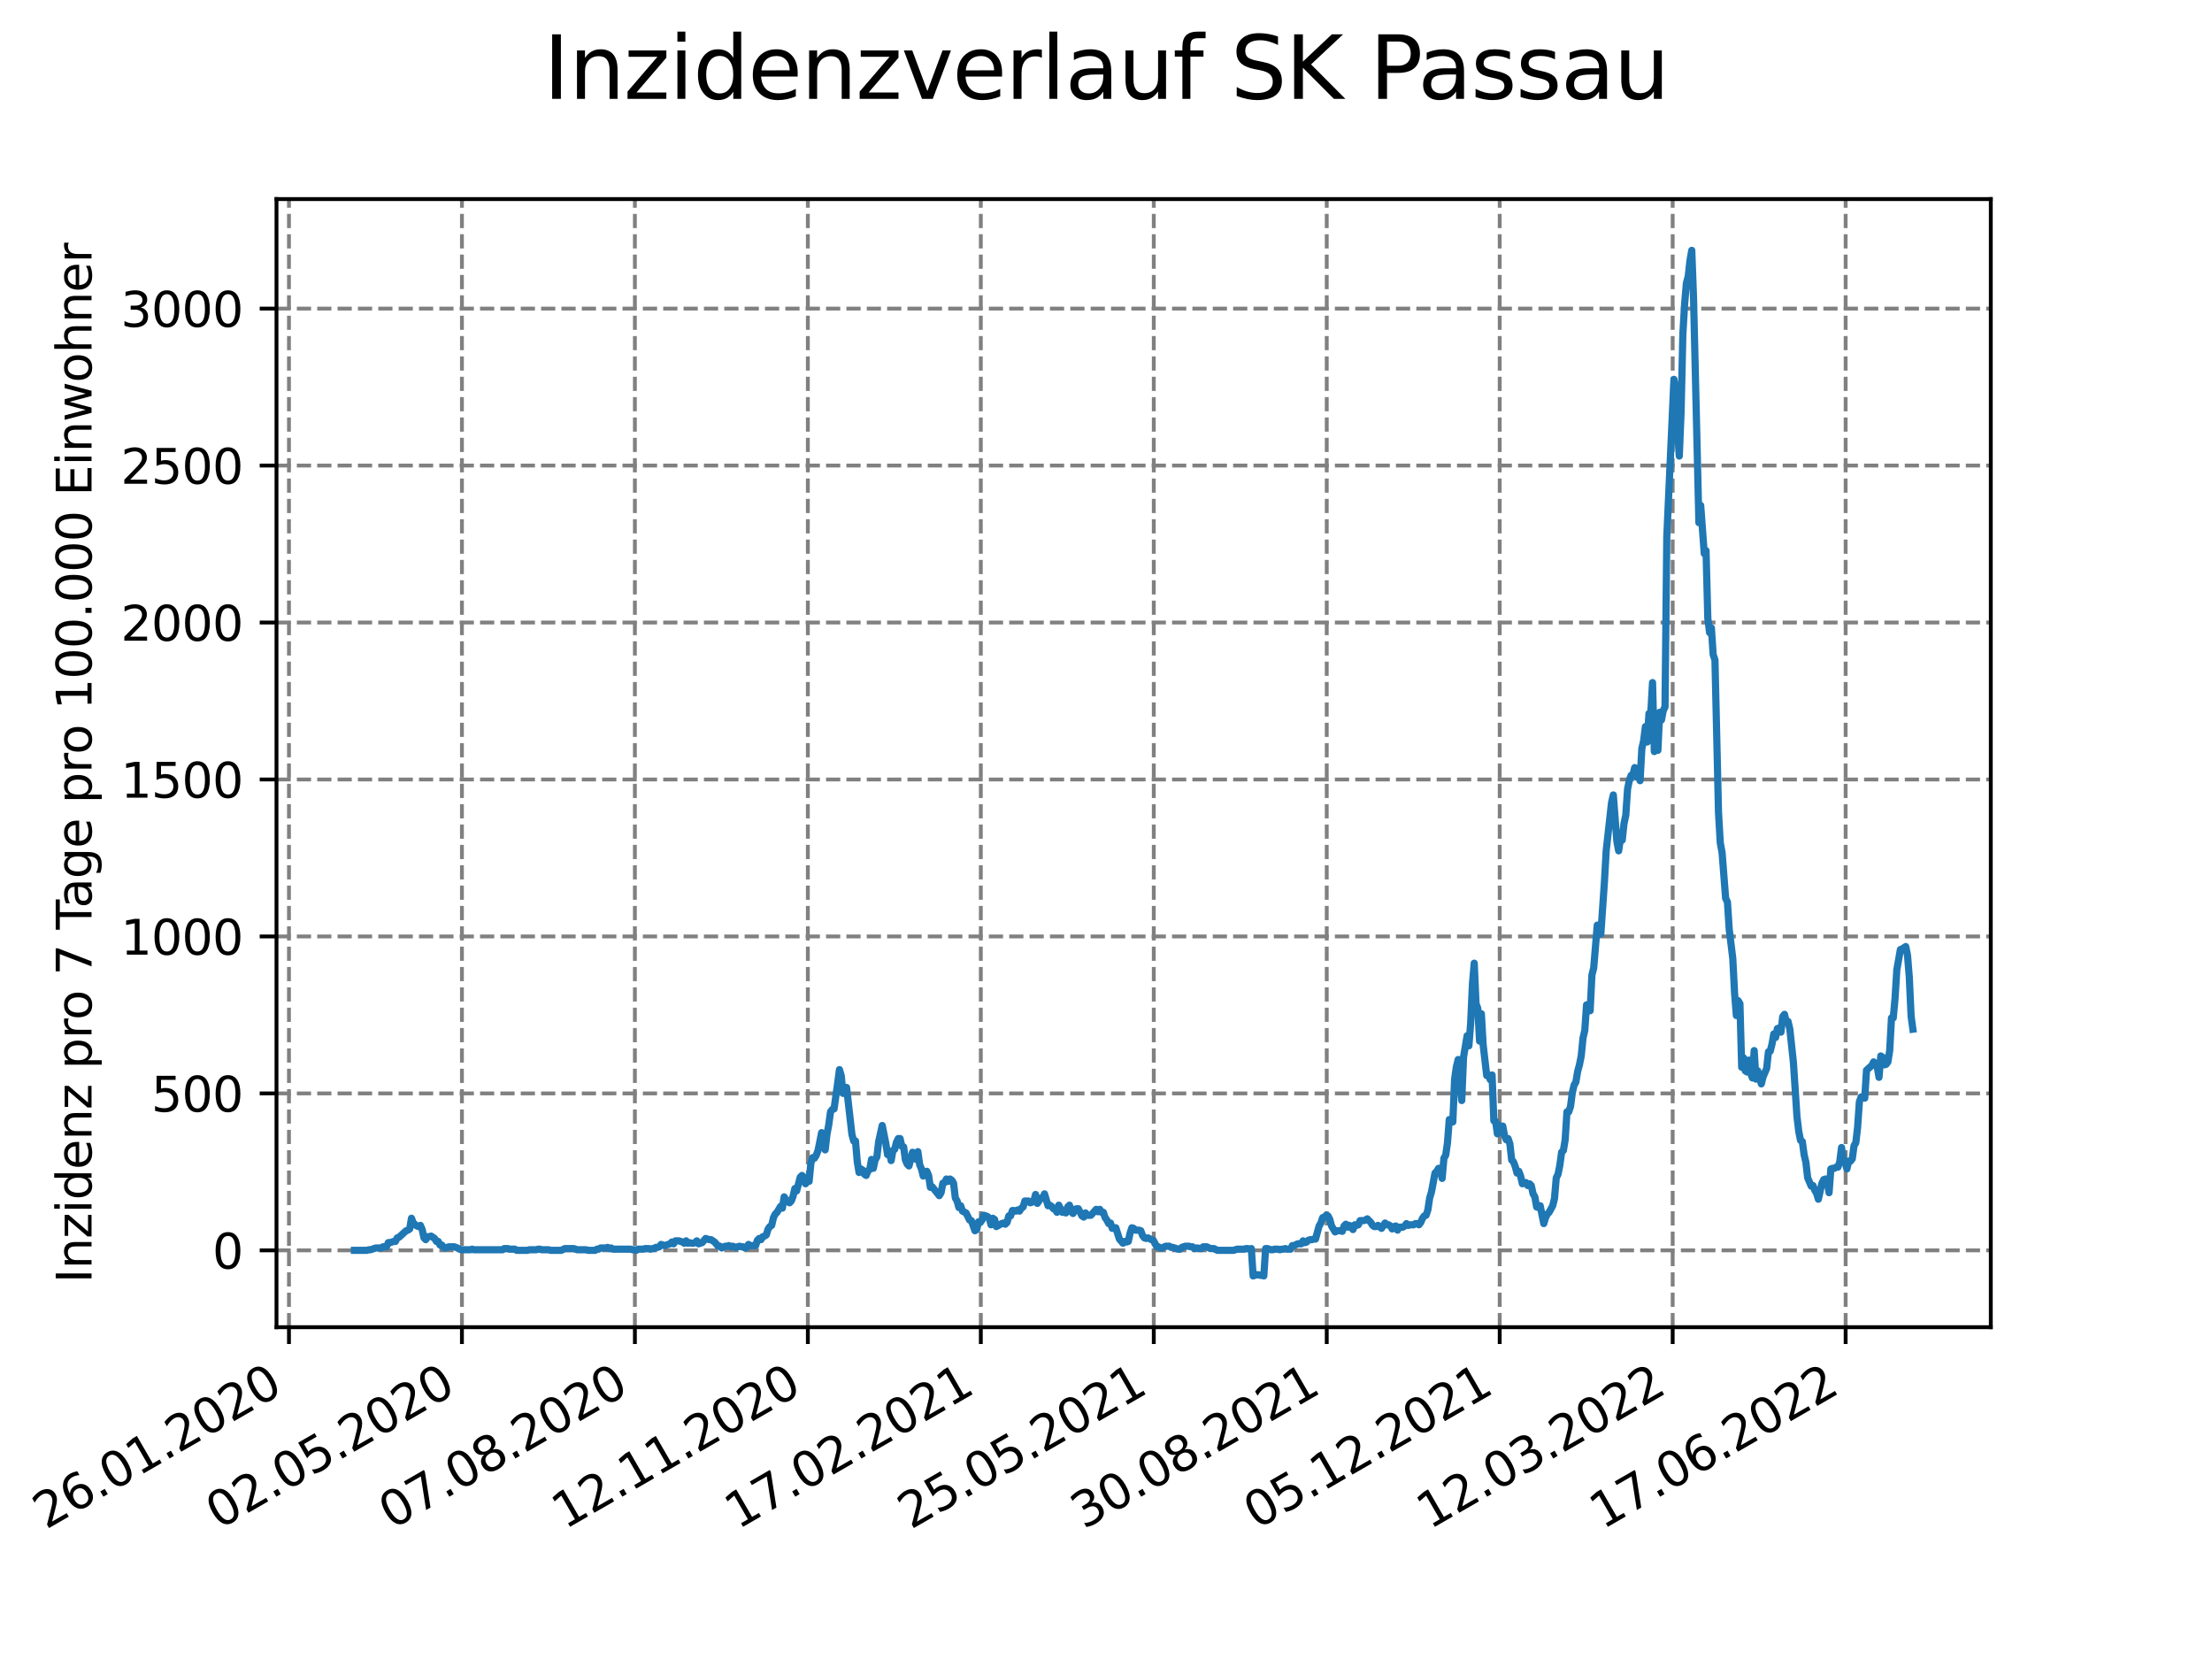 <?xml version="1.0" encoding="utf-8" standalone="no"?>
<!DOCTYPE svg PUBLIC "-//W3C//DTD SVG 1.1//EN"
  "http://www.w3.org/Graphics/SVG/1.1/DTD/svg11.dtd">
<svg xmlns:xlink="http://www.w3.org/1999/xlink" width="460.8pt" height="345.6pt" viewBox="0 0 460.8 345.6" xmlns="http://www.w3.org/2000/svg" version="1.1">
 <defs>
  <style type="text/css">*{stroke-linejoin: round; stroke-linecap: butt}</style>
 </defs>
 <g id="figure_1">
  <g id="patch_1">
   <path d="M 0 345.6 
L 460.8 345.6 
L 460.8 0 
L 0 0 
z
" style="fill: #ffffff"/>
  </g>
  <g id="axes_1">
   <g id="patch_2">
    <path d="M 57.6 276.48 
L 414.72 276.48 
L 414.72 41.472 
L 57.6 41.472 
z
" style="fill: #ffffff"/>
   </g>
   <g id="matplotlib.axis_1">
    <g id="xtick_1">
     <g id="line2d_1">
      <path d="M 60.197 276.48 
L 60.197 41.472 
" clip-path="url(#pda21daf274)" style="fill: none; stroke-dasharray: 2.96,1.28; stroke-dashoffset: 0; stroke: #808080; stroke-width: 0.8"/>
     </g>
     <g id="line2d_2">
      <defs>
       <path id="m5c32d7f79d" d="M 0 0 
L 0 3.5 
" style="stroke: #000000; stroke-width: 0.8"/>
      </defs>
      <g>
       <use xlink:href="#m5c32d7f79d" x="60.197" y="276.48" style="stroke: #000000; stroke-width: 0.8"/>
      </g>
     </g>
     <g id="text_1">
      <!-- 26.01.2020 -->
      <g transform="translate(9.572 318.689)rotate(-30)scale(0.1 -0.1)">
       <defs>
        <path id="DejaVuSans-32" d="M 1228 531 
L 3431 531 
L 3431 0 
L 469 0 
L 469 531 
Q 828 903 1448 1529 
Q 2069 2156 2228 2338 
Q 2531 2678 2651 2914 
Q 2772 3150 2772 3378 
Q 2772 3750 2511 3984 
Q 2250 4219 1831 4219 
Q 1534 4219 1204 4116 
Q 875 4013 500 3803 
L 500 4441 
Q 881 4594 1212 4672 
Q 1544 4750 1819 4750 
Q 2544 4750 2975 4387 
Q 3406 4025 3406 3419 
Q 3406 3131 3298 2873 
Q 3191 2616 2906 2266 
Q 2828 2175 2409 1742 
Q 1991 1309 1228 531 
z
" transform="scale(0.016)"/>
        <path id="DejaVuSans-36" d="M 2113 2584 
Q 1688 2584 1439 2293 
Q 1191 2003 1191 1497 
Q 1191 994 1439 701 
Q 1688 409 2113 409 
Q 2538 409 2786 701 
Q 3034 994 3034 1497 
Q 3034 2003 2786 2293 
Q 2538 2584 2113 2584 
z
M 3366 4563 
L 3366 3988 
Q 3128 4100 2886 4159 
Q 2644 4219 2406 4219 
Q 1781 4219 1451 3797 
Q 1122 3375 1075 2522 
Q 1259 2794 1537 2939 
Q 1816 3084 2150 3084 
Q 2853 3084 3261 2657 
Q 3669 2231 3669 1497 
Q 3669 778 3244 343 
Q 2819 -91 2113 -91 
Q 1303 -91 875 529 
Q 447 1150 447 2328 
Q 447 3434 972 4092 
Q 1497 4750 2381 4750 
Q 2619 4750 2861 4703 
Q 3103 4656 3366 4563 
z
" transform="scale(0.016)"/>
        <path id="DejaVuSans-2e" d="M 684 794 
L 1344 794 
L 1344 0 
L 684 0 
L 684 794 
z
" transform="scale(0.016)"/>
        <path id="DejaVuSans-30" d="M 2034 4250 
Q 1547 4250 1301 3770 
Q 1056 3291 1056 2328 
Q 1056 1369 1301 889 
Q 1547 409 2034 409 
Q 2525 409 2770 889 
Q 3016 1369 3016 2328 
Q 3016 3291 2770 3770 
Q 2525 4250 2034 4250 
z
M 2034 4750 
Q 2819 4750 3233 4129 
Q 3647 3509 3647 2328 
Q 3647 1150 3233 529 
Q 2819 -91 2034 -91 
Q 1250 -91 836 529 
Q 422 1150 422 2328 
Q 422 3509 836 4129 
Q 1250 4750 2034 4750 
z
" transform="scale(0.016)"/>
        <path id="DejaVuSans-31" d="M 794 531 
L 1825 531 
L 1825 4091 
L 703 3866 
L 703 4441 
L 1819 4666 
L 2450 4666 
L 2450 531 
L 3481 531 
L 3481 0 
L 794 0 
L 794 531 
z
" transform="scale(0.016)"/>
       </defs>
       <use xlink:href="#DejaVuSans-32"/>
       <use xlink:href="#DejaVuSans-36" x="63.623"/>
       <use xlink:href="#DejaVuSans-2e" x="127.246"/>
       <use xlink:href="#DejaVuSans-30" x="159.033"/>
       <use xlink:href="#DejaVuSans-31" x="222.656"/>
       <use xlink:href="#DejaVuSans-2e" x="286.279"/>
       <use xlink:href="#DejaVuSans-32" x="318.066"/>
       <use xlink:href="#DejaVuSans-30" x="381.689"/>
       <use xlink:href="#DejaVuSans-32" x="445.312"/>
       <use xlink:href="#DejaVuSans-30" x="508.936"/>
      </g>
     </g>
    </g>
    <g id="xtick_2">
     <g id="line2d_3">
      <path d="M 96.229 276.48 
L 96.229 41.472 
" clip-path="url(#pda21daf274)" style="fill: none; stroke-dasharray: 2.96,1.28; stroke-dashoffset: 0; stroke: #808080; stroke-width: 0.8"/>
     </g>
     <g id="line2d_4">
      <g>
       <use xlink:href="#m5c32d7f79d" x="96.229" y="276.48" style="stroke: #000000; stroke-width: 0.8"/>
      </g>
     </g>
     <g id="text_2">
      <!-- 02.05.2020 -->
      <g transform="translate(45.603 318.689)rotate(-30)scale(0.1 -0.1)">
       <defs>
        <path id="DejaVuSans-35" d="M 691 4666 
L 3169 4666 
L 3169 4134 
L 1269 4134 
L 1269 2991 
Q 1406 3038 1543 3061 
Q 1681 3084 1819 3084 
Q 2600 3084 3056 2656 
Q 3513 2228 3513 1497 
Q 3513 744 3044 326 
Q 2575 -91 1722 -91 
Q 1428 -91 1123 -41 
Q 819 9 494 109 
L 494 744 
Q 775 591 1075 516 
Q 1375 441 1709 441 
Q 2250 441 2565 725 
Q 2881 1009 2881 1497 
Q 2881 1984 2565 2268 
Q 2250 2553 1709 2553 
Q 1456 2553 1204 2497 
Q 953 2441 691 2322 
L 691 4666 
z
" transform="scale(0.016)"/>
       </defs>
       <use xlink:href="#DejaVuSans-30"/>
       <use xlink:href="#DejaVuSans-32" x="63.623"/>
       <use xlink:href="#DejaVuSans-2e" x="127.246"/>
       <use xlink:href="#DejaVuSans-30" x="159.033"/>
       <use xlink:href="#DejaVuSans-35" x="222.656"/>
       <use xlink:href="#DejaVuSans-2e" x="286.279"/>
       <use xlink:href="#DejaVuSans-32" x="318.066"/>
       <use xlink:href="#DejaVuSans-30" x="381.689"/>
       <use xlink:href="#DejaVuSans-32" x="445.312"/>
       <use xlink:href="#DejaVuSans-30" x="508.936"/>
      </g>
     </g>
    </g>
    <g id="xtick_3">
     <g id="line2d_5">
      <path d="M 132.26 276.48 
L 132.26 41.472 
" clip-path="url(#pda21daf274)" style="fill: none; stroke-dasharray: 2.96,1.28; stroke-dashoffset: 0; stroke: #808080; stroke-width: 0.8"/>
     </g>
     <g id="line2d_6">
      <g>
       <use xlink:href="#m5c32d7f79d" x="132.26" y="276.48" style="stroke: #000000; stroke-width: 0.8"/>
      </g>
     </g>
     <g id="text_3">
      <!-- 07.08.2020 -->
      <g transform="translate(81.635 318.689)rotate(-30)scale(0.1 -0.1)">
       <defs>
        <path id="DejaVuSans-37" d="M 525 4666 
L 3525 4666 
L 3525 4397 
L 1831 0 
L 1172 0 
L 2766 4134 
L 525 4134 
L 525 4666 
z
" transform="scale(0.016)"/>
        <path id="DejaVuSans-38" d="M 2034 2216 
Q 1584 2216 1326 1975 
Q 1069 1734 1069 1313 
Q 1069 891 1326 650 
Q 1584 409 2034 409 
Q 2484 409 2743 651 
Q 3003 894 3003 1313 
Q 3003 1734 2745 1975 
Q 2488 2216 2034 2216 
z
M 1403 2484 
Q 997 2584 770 2862 
Q 544 3141 544 3541 
Q 544 4100 942 4425 
Q 1341 4750 2034 4750 
Q 2731 4750 3128 4425 
Q 3525 4100 3525 3541 
Q 3525 3141 3298 2862 
Q 3072 2584 2669 2484 
Q 3125 2378 3379 2068 
Q 3634 1759 3634 1313 
Q 3634 634 3220 271 
Q 2806 -91 2034 -91 
Q 1263 -91 848 271 
Q 434 634 434 1313 
Q 434 1759 690 2068 
Q 947 2378 1403 2484 
z
M 1172 3481 
Q 1172 3119 1398 2916 
Q 1625 2713 2034 2713 
Q 2441 2713 2670 2916 
Q 2900 3119 2900 3481 
Q 2900 3844 2670 4047 
Q 2441 4250 2034 4250 
Q 1625 4250 1398 4047 
Q 1172 3844 1172 3481 
z
" transform="scale(0.016)"/>
       </defs>
       <use xlink:href="#DejaVuSans-30"/>
       <use xlink:href="#DejaVuSans-37" x="63.623"/>
       <use xlink:href="#DejaVuSans-2e" x="127.246"/>
       <use xlink:href="#DejaVuSans-30" x="159.033"/>
       <use xlink:href="#DejaVuSans-38" x="222.656"/>
       <use xlink:href="#DejaVuSans-2e" x="286.279"/>
       <use xlink:href="#DejaVuSans-32" x="318.066"/>
       <use xlink:href="#DejaVuSans-30" x="381.689"/>
       <use xlink:href="#DejaVuSans-32" x="445.312"/>
       <use xlink:href="#DejaVuSans-30" x="508.936"/>
      </g>
     </g>
    </g>
    <g id="xtick_4">
     <g id="line2d_7">
      <path d="M 168.291 276.48 
L 168.291 41.472 
" clip-path="url(#pda21daf274)" style="fill: none; stroke-dasharray: 2.96,1.28; stroke-dashoffset: 0; stroke: #808080; stroke-width: 0.8"/>
     </g>
     <g id="line2d_8">
      <g>
       <use xlink:href="#m5c32d7f79d" x="168.291" y="276.48" style="stroke: #000000; stroke-width: 0.8"/>
      </g>
     </g>
     <g id="text_4">
      <!-- 12.11.2020 -->
      <g transform="translate(117.666 318.689)rotate(-30)scale(0.1 -0.1)">
       <use xlink:href="#DejaVuSans-31"/>
       <use xlink:href="#DejaVuSans-32" x="63.623"/>
       <use xlink:href="#DejaVuSans-2e" x="127.246"/>
       <use xlink:href="#DejaVuSans-31" x="159.033"/>
       <use xlink:href="#DejaVuSans-31" x="222.656"/>
       <use xlink:href="#DejaVuSans-2e" x="286.279"/>
       <use xlink:href="#DejaVuSans-32" x="318.066"/>
       <use xlink:href="#DejaVuSans-30" x="381.689"/>
       <use xlink:href="#DejaVuSans-32" x="445.312"/>
       <use xlink:href="#DejaVuSans-30" x="508.936"/>
      </g>
     </g>
    </g>
    <g id="xtick_5">
     <g id="line2d_9">
      <path d="M 204.323 276.48 
L 204.323 41.472 
" clip-path="url(#pda21daf274)" style="fill: none; stroke-dasharray: 2.96,1.28; stroke-dashoffset: 0; stroke: #808080; stroke-width: 0.8"/>
     </g>
     <g id="line2d_10">
      <g>
       <use xlink:href="#m5c32d7f79d" x="204.323" y="276.48" style="stroke: #000000; stroke-width: 0.8"/>
      </g>
     </g>
     <g id="text_5">
      <!-- 17.02.2021 -->
      <g transform="translate(153.698 318.689)rotate(-30)scale(0.1 -0.1)">
       <use xlink:href="#DejaVuSans-31"/>
       <use xlink:href="#DejaVuSans-37" x="63.623"/>
       <use xlink:href="#DejaVuSans-2e" x="127.246"/>
       <use xlink:href="#DejaVuSans-30" x="159.033"/>
       <use xlink:href="#DejaVuSans-32" x="222.656"/>
       <use xlink:href="#DejaVuSans-2e" x="286.279"/>
       <use xlink:href="#DejaVuSans-32" x="318.066"/>
       <use xlink:href="#DejaVuSans-30" x="381.689"/>
       <use xlink:href="#DejaVuSans-32" x="445.312"/>
       <use xlink:href="#DejaVuSans-31" x="508.936"/>
      </g>
     </g>
    </g>
    <g id="xtick_6">
     <g id="line2d_11">
      <path d="M 240.354 276.48 
L 240.354 41.472 
" clip-path="url(#pda21daf274)" style="fill: none; stroke-dasharray: 2.96,1.28; stroke-dashoffset: 0; stroke: #808080; stroke-width: 0.8"/>
     </g>
     <g id="line2d_12">
      <g>
       <use xlink:href="#m5c32d7f79d" x="240.354" y="276.48" style="stroke: #000000; stroke-width: 0.8"/>
      </g>
     </g>
     <g id="text_6">
      <!-- 25.05.2021 -->
      <g transform="translate(189.729 318.689)rotate(-30)scale(0.1 -0.1)">
       <use xlink:href="#DejaVuSans-32"/>
       <use xlink:href="#DejaVuSans-35" x="63.623"/>
       <use xlink:href="#DejaVuSans-2e" x="127.246"/>
       <use xlink:href="#DejaVuSans-30" x="159.033"/>
       <use xlink:href="#DejaVuSans-35" x="222.656"/>
       <use xlink:href="#DejaVuSans-2e" x="286.279"/>
       <use xlink:href="#DejaVuSans-32" x="318.066"/>
       <use xlink:href="#DejaVuSans-30" x="381.689"/>
       <use xlink:href="#DejaVuSans-32" x="445.312"/>
       <use xlink:href="#DejaVuSans-31" x="508.936"/>
      </g>
     </g>
    </g>
    <g id="xtick_7">
     <g id="line2d_13">
      <path d="M 276.386 276.48 
L 276.386 41.472 
" clip-path="url(#pda21daf274)" style="fill: none; stroke-dasharray: 2.96,1.28; stroke-dashoffset: 0; stroke: #808080; stroke-width: 0.8"/>
     </g>
     <g id="line2d_14">
      <g>
       <use xlink:href="#m5c32d7f79d" x="276.386" y="276.48" style="stroke: #000000; stroke-width: 0.8"/>
      </g>
     </g>
     <g id="text_7">
      <!-- 30.08.2021 -->
      <g transform="translate(225.761 318.689)rotate(-30)scale(0.1 -0.1)">
       <defs>
        <path id="DejaVuSans-33" d="M 2597 2516 
Q 3050 2419 3304 2112 
Q 3559 1806 3559 1356 
Q 3559 666 3084 287 
Q 2609 -91 1734 -91 
Q 1441 -91 1130 -33 
Q 819 25 488 141 
L 488 750 
Q 750 597 1062 519 
Q 1375 441 1716 441 
Q 2309 441 2620 675 
Q 2931 909 2931 1356 
Q 2931 1769 2642 2001 
Q 2353 2234 1838 2234 
L 1294 2234 
L 1294 2753 
L 1863 2753 
Q 2328 2753 2575 2939 
Q 2822 3125 2822 3475 
Q 2822 3834 2567 4026 
Q 2313 4219 1838 4219 
Q 1578 4219 1281 4162 
Q 984 4106 628 3988 
L 628 4550 
Q 988 4650 1302 4700 
Q 1616 4750 1894 4750 
Q 2613 4750 3031 4423 
Q 3450 4097 3450 3541 
Q 3450 3153 3228 2886 
Q 3006 2619 2597 2516 
z
" transform="scale(0.016)"/>
       </defs>
       <use xlink:href="#DejaVuSans-33"/>
       <use xlink:href="#DejaVuSans-30" x="63.623"/>
       <use xlink:href="#DejaVuSans-2e" x="127.246"/>
       <use xlink:href="#DejaVuSans-30" x="159.033"/>
       <use xlink:href="#DejaVuSans-38" x="222.656"/>
       <use xlink:href="#DejaVuSans-2e" x="286.279"/>
       <use xlink:href="#DejaVuSans-32" x="318.066"/>
       <use xlink:href="#DejaVuSans-30" x="381.689"/>
       <use xlink:href="#DejaVuSans-32" x="445.312"/>
       <use xlink:href="#DejaVuSans-31" x="508.936"/>
      </g>
     </g>
    </g>
    <g id="xtick_8">
     <g id="line2d_15">
      <path d="M 312.417 276.48 
L 312.417 41.472 
" clip-path="url(#pda21daf274)" style="fill: none; stroke-dasharray: 2.96,1.28; stroke-dashoffset: 0; stroke: #808080; stroke-width: 0.8"/>
     </g>
     <g id="line2d_16">
      <g>
       <use xlink:href="#m5c32d7f79d" x="312.417" y="276.48" style="stroke: #000000; stroke-width: 0.8"/>
      </g>
     </g>
     <g id="text_8">
      <!-- 05.12.2021 -->
      <g transform="translate(261.792 318.689)rotate(-30)scale(0.1 -0.1)">
       <use xlink:href="#DejaVuSans-30"/>
       <use xlink:href="#DejaVuSans-35" x="63.623"/>
       <use xlink:href="#DejaVuSans-2e" x="127.246"/>
       <use xlink:href="#DejaVuSans-31" x="159.033"/>
       <use xlink:href="#DejaVuSans-32" x="222.656"/>
       <use xlink:href="#DejaVuSans-2e" x="286.279"/>
       <use xlink:href="#DejaVuSans-32" x="318.066"/>
       <use xlink:href="#DejaVuSans-30" x="381.689"/>
       <use xlink:href="#DejaVuSans-32" x="445.312"/>
       <use xlink:href="#DejaVuSans-31" x="508.936"/>
      </g>
     </g>
    </g>
    <g id="xtick_9">
     <g id="line2d_17">
      <path d="M 348.449 276.48 
L 348.449 41.472 
" clip-path="url(#pda21daf274)" style="fill: none; stroke-dasharray: 2.96,1.28; stroke-dashoffset: 0; stroke: #808080; stroke-width: 0.8"/>
     </g>
     <g id="line2d_18">
      <g>
       <use xlink:href="#m5c32d7f79d" x="348.449" y="276.48" style="stroke: #000000; stroke-width: 0.8"/>
      </g>
     </g>
     <g id="text_9">
      <!-- 12.03.2022 -->
      <g transform="translate(297.824 318.689)rotate(-30)scale(0.1 -0.1)">
       <use xlink:href="#DejaVuSans-31"/>
       <use xlink:href="#DejaVuSans-32" x="63.623"/>
       <use xlink:href="#DejaVuSans-2e" x="127.246"/>
       <use xlink:href="#DejaVuSans-30" x="159.033"/>
       <use xlink:href="#DejaVuSans-33" x="222.656"/>
       <use xlink:href="#DejaVuSans-2e" x="286.279"/>
       <use xlink:href="#DejaVuSans-32" x="318.066"/>
       <use xlink:href="#DejaVuSans-30" x="381.689"/>
       <use xlink:href="#DejaVuSans-32" x="445.312"/>
       <use xlink:href="#DejaVuSans-32" x="508.936"/>
      </g>
     </g>
    </g>
    <g id="xtick_10">
     <g id="line2d_19">
      <path d="M 384.48 276.48 
L 384.48 41.472 
" clip-path="url(#pda21daf274)" style="fill: none; stroke-dasharray: 2.96,1.28; stroke-dashoffset: 0; stroke: #808080; stroke-width: 0.8"/>
     </g>
     <g id="line2d_20">
      <g>
       <use xlink:href="#m5c32d7f79d" x="384.48" y="276.48" style="stroke: #000000; stroke-width: 0.8"/>
      </g>
     </g>
     <g id="text_10">
      <!-- 17.06.2022 -->
      <g transform="translate(333.855 318.689)rotate(-30)scale(0.1 -0.1)">
       <use xlink:href="#DejaVuSans-31"/>
       <use xlink:href="#DejaVuSans-37" x="63.623"/>
       <use xlink:href="#DejaVuSans-2e" x="127.246"/>
       <use xlink:href="#DejaVuSans-30" x="159.033"/>
       <use xlink:href="#DejaVuSans-36" x="222.656"/>
       <use xlink:href="#DejaVuSans-2e" x="286.279"/>
       <use xlink:href="#DejaVuSans-32" x="318.066"/>
       <use xlink:href="#DejaVuSans-30" x="381.689"/>
       <use xlink:href="#DejaVuSans-32" x="445.312"/>
       <use xlink:href="#DejaVuSans-32" x="508.936"/>
      </g>
     </g>
    </g>
   </g>
   <g id="matplotlib.axis_2">
    <g id="ytick_1">
     <g id="line2d_21">
      <path d="M 57.6 260.472 
L 414.72 260.472 
" clip-path="url(#pda21daf274)" style="fill: none; stroke-dasharray: 2.96,1.28; stroke-dashoffset: 0; stroke: #808080; stroke-width: 0.8"/>
     </g>
     <g id="line2d_22">
      <defs>
       <path id="m091a996c89" d="M 0 0 
L -3.5 0 
" style="stroke: #000000; stroke-width: 0.8"/>
      </defs>
      <g>
       <use xlink:href="#m091a996c89" x="57.6" y="260.472" style="stroke: #000000; stroke-width: 0.8"/>
      </g>
     </g>
     <g id="text_11">
      <!-- 0 -->
      <g transform="translate(44.237 264.271)scale(0.1 -0.1)">
       <use xlink:href="#DejaVuSans-30"/>
      </g>
     </g>
    </g>
    <g id="ytick_2">
     <g id="line2d_23">
      <path d="M 57.6 227.774 
L 414.72 227.774 
" clip-path="url(#pda21daf274)" style="fill: none; stroke-dasharray: 2.96,1.28; stroke-dashoffset: 0; stroke: #808080; stroke-width: 0.8"/>
     </g>
     <g id="line2d_24">
      <g>
       <use xlink:href="#m091a996c89" x="57.6" y="227.774" style="stroke: #000000; stroke-width: 0.8"/>
      </g>
     </g>
     <g id="text_12">
      <!-- 500 -->
      <g transform="translate(31.512 231.573)scale(0.1 -0.1)">
       <use xlink:href="#DejaVuSans-35"/>
       <use xlink:href="#DejaVuSans-30" x="63.623"/>
       <use xlink:href="#DejaVuSans-30" x="127.246"/>
      </g>
     </g>
    </g>
    <g id="ytick_3">
     <g id="line2d_25">
      <path d="M 57.6 195.075 
L 414.72 195.075 
" clip-path="url(#pda21daf274)" style="fill: none; stroke-dasharray: 2.96,1.28; stroke-dashoffset: 0; stroke: #808080; stroke-width: 0.8"/>
     </g>
     <g id="line2d_26">
      <g>
       <use xlink:href="#m091a996c89" x="57.6" y="195.075" style="stroke: #000000; stroke-width: 0.8"/>
      </g>
     </g>
     <g id="text_13">
      <!-- 1000 -->
      <g transform="translate(25.15 198.874)scale(0.1 -0.1)">
       <use xlink:href="#DejaVuSans-31"/>
       <use xlink:href="#DejaVuSans-30" x="63.623"/>
       <use xlink:href="#DejaVuSans-30" x="127.246"/>
       <use xlink:href="#DejaVuSans-30" x="190.869"/>
      </g>
     </g>
    </g>
    <g id="ytick_4">
     <g id="line2d_27">
      <path d="M 57.6 162.376 
L 414.72 162.376 
" clip-path="url(#pda21daf274)" style="fill: none; stroke-dasharray: 2.96,1.28; stroke-dashoffset: 0; stroke: #808080; stroke-width: 0.8"/>
     </g>
     <g id="line2d_28">
      <g>
       <use xlink:href="#m091a996c89" x="57.6" y="162.376" style="stroke: #000000; stroke-width: 0.8"/>
      </g>
     </g>
     <g id="text_14">
      <!-- 1500 -->
      <g transform="translate(25.15 166.176)scale(0.1 -0.1)">
       <use xlink:href="#DejaVuSans-31"/>
       <use xlink:href="#DejaVuSans-35" x="63.623"/>
       <use xlink:href="#DejaVuSans-30" x="127.246"/>
       <use xlink:href="#DejaVuSans-30" x="190.869"/>
      </g>
     </g>
    </g>
    <g id="ytick_5">
     <g id="line2d_29">
      <path d="M 57.6 129.678 
L 414.72 129.678 
" clip-path="url(#pda21daf274)" style="fill: none; stroke-dasharray: 2.96,1.28; stroke-dashoffset: 0; stroke: #808080; stroke-width: 0.8"/>
     </g>
     <g id="line2d_30">
      <g>
       <use xlink:href="#m091a996c89" x="57.6" y="129.678" style="stroke: #000000; stroke-width: 0.8"/>
      </g>
     </g>
     <g id="text_15">
      <!-- 2000 -->
      <g transform="translate(25.15 133.477)scale(0.1 -0.1)">
       <use xlink:href="#DejaVuSans-32"/>
       <use xlink:href="#DejaVuSans-30" x="63.623"/>
       <use xlink:href="#DejaVuSans-30" x="127.246"/>
       <use xlink:href="#DejaVuSans-30" x="190.869"/>
      </g>
     </g>
    </g>
    <g id="ytick_6">
     <g id="line2d_31">
      <path d="M 57.6 96.979 
L 414.72 96.979 
" clip-path="url(#pda21daf274)" style="fill: none; stroke-dasharray: 2.96,1.28; stroke-dashoffset: 0; stroke: #808080; stroke-width: 0.8"/>
     </g>
     <g id="line2d_32">
      <g>
       <use xlink:href="#m091a996c89" x="57.6" y="96.979" style="stroke: #000000; stroke-width: 0.8"/>
      </g>
     </g>
     <g id="text_16">
      <!-- 2500 -->
      <g transform="translate(25.15 100.778)scale(0.1 -0.1)">
       <use xlink:href="#DejaVuSans-32"/>
       <use xlink:href="#DejaVuSans-35" x="63.623"/>
       <use xlink:href="#DejaVuSans-30" x="127.246"/>
       <use xlink:href="#DejaVuSans-30" x="190.869"/>
      </g>
     </g>
    </g>
    <g id="ytick_7">
     <g id="line2d_33">
      <path d="M 57.6 64.28 
L 414.72 64.28 
" clip-path="url(#pda21daf274)" style="fill: none; stroke-dasharray: 2.96,1.28; stroke-dashoffset: 0; stroke: #808080; stroke-width: 0.8"/>
     </g>
     <g id="line2d_34">
      <g>
       <use xlink:href="#m091a996c89" x="57.6" y="64.28" style="stroke: #000000; stroke-width: 0.8"/>
      </g>
     </g>
     <g id="text_17">
      <!-- 3000 -->
      <g transform="translate(25.15 68.08)scale(0.1 -0.1)">
       <use xlink:href="#DejaVuSans-33"/>
       <use xlink:href="#DejaVuSans-30" x="63.623"/>
       <use xlink:href="#DejaVuSans-30" x="127.246"/>
       <use xlink:href="#DejaVuSans-30" x="190.869"/>
      </g>
     </g>
    </g>
    <g id="text_18">
     <!-- Inzidenz pro 7 Tage pro 100.000 Einwohner -->
     <g transform="translate(19.07 267.301)rotate(-90)scale(0.1 -0.1)">
      <defs>
       <path id="DejaVuSans-49" d="M 628 4666 
L 1259 4666 
L 1259 0 
L 628 0 
L 628 4666 
z
" transform="scale(0.016)"/>
       <path id="DejaVuSans-6e" d="M 3513 2113 
L 3513 0 
L 2938 0 
L 2938 2094 
Q 2938 2591 2744 2837 
Q 2550 3084 2163 3084 
Q 1697 3084 1428 2787 
Q 1159 2491 1159 1978 
L 1159 0 
L 581 0 
L 581 3500 
L 1159 3500 
L 1159 2956 
Q 1366 3272 1645 3428 
Q 1925 3584 2291 3584 
Q 2894 3584 3203 3211 
Q 3513 2838 3513 2113 
z
" transform="scale(0.016)"/>
       <path id="DejaVuSans-7a" d="M 353 3500 
L 3084 3500 
L 3084 2975 
L 922 459 
L 3084 459 
L 3084 0 
L 275 0 
L 275 525 
L 2438 3041 
L 353 3041 
L 353 3500 
z
" transform="scale(0.016)"/>
       <path id="DejaVuSans-69" d="M 603 3500 
L 1178 3500 
L 1178 0 
L 603 0 
L 603 3500 
z
M 603 4863 
L 1178 4863 
L 1178 4134 
L 603 4134 
L 603 4863 
z
" transform="scale(0.016)"/>
       <path id="DejaVuSans-64" d="M 2906 2969 
L 2906 4863 
L 3481 4863 
L 3481 0 
L 2906 0 
L 2906 525 
Q 2725 213 2448 61 
Q 2172 -91 1784 -91 
Q 1150 -91 751 415 
Q 353 922 353 1747 
Q 353 2572 751 3078 
Q 1150 3584 1784 3584 
Q 2172 3584 2448 3432 
Q 2725 3281 2906 2969 
z
M 947 1747 
Q 947 1113 1208 752 
Q 1469 391 1925 391 
Q 2381 391 2643 752 
Q 2906 1113 2906 1747 
Q 2906 2381 2643 2742 
Q 2381 3103 1925 3103 
Q 1469 3103 1208 2742 
Q 947 2381 947 1747 
z
" transform="scale(0.016)"/>
       <path id="DejaVuSans-65" d="M 3597 1894 
L 3597 1613 
L 953 1613 
Q 991 1019 1311 708 
Q 1631 397 2203 397 
Q 2534 397 2845 478 
Q 3156 559 3463 722 
L 3463 178 
Q 3153 47 2828 -22 
Q 2503 -91 2169 -91 
Q 1331 -91 842 396 
Q 353 884 353 1716 
Q 353 2575 817 3079 
Q 1281 3584 2069 3584 
Q 2775 3584 3186 3129 
Q 3597 2675 3597 1894 
z
M 3022 2063 
Q 3016 2534 2758 2815 
Q 2500 3097 2075 3097 
Q 1594 3097 1305 2825 
Q 1016 2553 972 2059 
L 3022 2063 
z
" transform="scale(0.016)"/>
       <path id="DejaVuSans-20" transform="scale(0.016)"/>
       <path id="DejaVuSans-70" d="M 1159 525 
L 1159 -1331 
L 581 -1331 
L 581 3500 
L 1159 3500 
L 1159 2969 
Q 1341 3281 1617 3432 
Q 1894 3584 2278 3584 
Q 2916 3584 3314 3078 
Q 3713 2572 3713 1747 
Q 3713 922 3314 415 
Q 2916 -91 2278 -91 
Q 1894 -91 1617 61 
Q 1341 213 1159 525 
z
M 3116 1747 
Q 3116 2381 2855 2742 
Q 2594 3103 2138 3103 
Q 1681 3103 1420 2742 
Q 1159 2381 1159 1747 
Q 1159 1113 1420 752 
Q 1681 391 2138 391 
Q 2594 391 2855 752 
Q 3116 1113 3116 1747 
z
" transform="scale(0.016)"/>
       <path id="DejaVuSans-72" d="M 2631 2963 
Q 2534 3019 2420 3045 
Q 2306 3072 2169 3072 
Q 1681 3072 1420 2755 
Q 1159 2438 1159 1844 
L 1159 0 
L 581 0 
L 581 3500 
L 1159 3500 
L 1159 2956 
Q 1341 3275 1631 3429 
Q 1922 3584 2338 3584 
Q 2397 3584 2469 3576 
Q 2541 3569 2628 3553 
L 2631 2963 
z
" transform="scale(0.016)"/>
       <path id="DejaVuSans-6f" d="M 1959 3097 
Q 1497 3097 1228 2736 
Q 959 2375 959 1747 
Q 959 1119 1226 758 
Q 1494 397 1959 397 
Q 2419 397 2687 759 
Q 2956 1122 2956 1747 
Q 2956 2369 2687 2733 
Q 2419 3097 1959 3097 
z
M 1959 3584 
Q 2709 3584 3137 3096 
Q 3566 2609 3566 1747 
Q 3566 888 3137 398 
Q 2709 -91 1959 -91 
Q 1206 -91 779 398 
Q 353 888 353 1747 
Q 353 2609 779 3096 
Q 1206 3584 1959 3584 
z
" transform="scale(0.016)"/>
       <path id="DejaVuSans-54" d="M -19 4666 
L 3928 4666 
L 3928 4134 
L 2272 4134 
L 2272 0 
L 1638 0 
L 1638 4134 
L -19 4134 
L -19 4666 
z
" transform="scale(0.016)"/>
       <path id="DejaVuSans-61" d="M 2194 1759 
Q 1497 1759 1228 1600 
Q 959 1441 959 1056 
Q 959 750 1161 570 
Q 1363 391 1709 391 
Q 2188 391 2477 730 
Q 2766 1069 2766 1631 
L 2766 1759 
L 2194 1759 
z
M 3341 1997 
L 3341 0 
L 2766 0 
L 2766 531 
Q 2569 213 2275 61 
Q 1981 -91 1556 -91 
Q 1019 -91 701 211 
Q 384 513 384 1019 
Q 384 1609 779 1909 
Q 1175 2209 1959 2209 
L 2766 2209 
L 2766 2266 
Q 2766 2663 2505 2880 
Q 2244 3097 1772 3097 
Q 1472 3097 1187 3025 
Q 903 2953 641 2809 
L 641 3341 
Q 956 3463 1253 3523 
Q 1550 3584 1831 3584 
Q 2591 3584 2966 3190 
Q 3341 2797 3341 1997 
z
" transform="scale(0.016)"/>
       <path id="DejaVuSans-67" d="M 2906 1791 
Q 2906 2416 2648 2759 
Q 2391 3103 1925 3103 
Q 1463 3103 1205 2759 
Q 947 2416 947 1791 
Q 947 1169 1205 825 
Q 1463 481 1925 481 
Q 2391 481 2648 825 
Q 2906 1169 2906 1791 
z
M 3481 434 
Q 3481 -459 3084 -895 
Q 2688 -1331 1869 -1331 
Q 1566 -1331 1297 -1286 
Q 1028 -1241 775 -1147 
L 775 -588 
Q 1028 -725 1275 -790 
Q 1522 -856 1778 -856 
Q 2344 -856 2625 -561 
Q 2906 -266 2906 331 
L 2906 616 
Q 2728 306 2450 153 
Q 2172 0 1784 0 
Q 1141 0 747 490 
Q 353 981 353 1791 
Q 353 2603 747 3093 
Q 1141 3584 1784 3584 
Q 2172 3584 2450 3431 
Q 2728 3278 2906 2969 
L 2906 3500 
L 3481 3500 
L 3481 434 
z
" transform="scale(0.016)"/>
       <path id="DejaVuSans-45" d="M 628 4666 
L 3578 4666 
L 3578 4134 
L 1259 4134 
L 1259 2753 
L 3481 2753 
L 3481 2222 
L 1259 2222 
L 1259 531 
L 3634 531 
L 3634 0 
L 628 0 
L 628 4666 
z
" transform="scale(0.016)"/>
       <path id="DejaVuSans-77" d="M 269 3500 
L 844 3500 
L 1563 769 
L 2278 3500 
L 2956 3500 
L 3675 769 
L 4391 3500 
L 4966 3500 
L 4050 0 
L 3372 0 
L 2619 2869 
L 1863 0 
L 1184 0 
L 269 3500 
z
" transform="scale(0.016)"/>
       <path id="DejaVuSans-68" d="M 3513 2113 
L 3513 0 
L 2938 0 
L 2938 2094 
Q 2938 2591 2744 2837 
Q 2550 3084 2163 3084 
Q 1697 3084 1428 2787 
Q 1159 2491 1159 1978 
L 1159 0 
L 581 0 
L 581 4863 
L 1159 4863 
L 1159 2956 
Q 1366 3272 1645 3428 
Q 1925 3584 2291 3584 
Q 2894 3584 3203 3211 
Q 3513 2838 3513 2113 
z
" transform="scale(0.016)"/>
      </defs>
      <use xlink:href="#DejaVuSans-49"/>
      <use xlink:href="#DejaVuSans-6e" x="29.492"/>
      <use xlink:href="#DejaVuSans-7a" x="92.871"/>
      <use xlink:href="#DejaVuSans-69" x="145.361"/>
      <use xlink:href="#DejaVuSans-64" x="173.145"/>
      <use xlink:href="#DejaVuSans-65" x="236.621"/>
      <use xlink:href="#DejaVuSans-6e" x="298.145"/>
      <use xlink:href="#DejaVuSans-7a" x="361.523"/>
      <use xlink:href="#DejaVuSans-20" x="414.014"/>
      <use xlink:href="#DejaVuSans-70" x="445.801"/>
      <use xlink:href="#DejaVuSans-72" x="509.277"/>
      <use xlink:href="#DejaVuSans-6f" x="548.141"/>
      <use xlink:href="#DejaVuSans-20" x="609.322"/>
      <use xlink:href="#DejaVuSans-37" x="641.109"/>
      <use xlink:href="#DejaVuSans-20" x="704.732"/>
      <use xlink:href="#DejaVuSans-54" x="736.52"/>
      <use xlink:href="#DejaVuSans-61" x="781.104"/>
      <use xlink:href="#DejaVuSans-67" x="842.383"/>
      <use xlink:href="#DejaVuSans-65" x="905.859"/>
      <use xlink:href="#DejaVuSans-20" x="967.383"/>
      <use xlink:href="#DejaVuSans-70" x="999.17"/>
      <use xlink:href="#DejaVuSans-72" x="1062.646"/>
      <use xlink:href="#DejaVuSans-6f" x="1101.51"/>
      <use xlink:href="#DejaVuSans-20" x="1162.691"/>
      <use xlink:href="#DejaVuSans-31" x="1194.479"/>
      <use xlink:href="#DejaVuSans-30" x="1258.102"/>
      <use xlink:href="#DejaVuSans-30" x="1321.725"/>
      <use xlink:href="#DejaVuSans-2e" x="1385.348"/>
      <use xlink:href="#DejaVuSans-30" x="1417.135"/>
      <use xlink:href="#DejaVuSans-30" x="1480.758"/>
      <use xlink:href="#DejaVuSans-30" x="1544.381"/>
      <use xlink:href="#DejaVuSans-20" x="1608.004"/>
      <use xlink:href="#DejaVuSans-45" x="1639.791"/>
      <use xlink:href="#DejaVuSans-69" x="1702.975"/>
      <use xlink:href="#DejaVuSans-6e" x="1730.758"/>
      <use xlink:href="#DejaVuSans-77" x="1794.137"/>
      <use xlink:href="#DejaVuSans-6f" x="1875.924"/>
      <use xlink:href="#DejaVuSans-68" x="1937.105"/>
      <use xlink:href="#DejaVuSans-6e" x="2000.484"/>
      <use xlink:href="#DejaVuSans-65" x="2063.863"/>
      <use xlink:href="#DejaVuSans-72" x="2125.387"/>
     </g>
    </g>
   </g>
   <g id="line2d_35">
    <path d="M 73.833 260.472 
L 76.433 260.472 
L 76.804 260.348 
L 77.176 260.348 
L 78.29 259.977 
L 79.405 259.977 
L 79.776 259.729 
L 80.519 259.729 
L 80.89 258.862 
L 81.262 258.862 
L 82.005 258.614 
L 82.376 258.614 
L 82.748 257.871 
L 83.119 257.747 
L 84.605 256.385 
L 84.976 256.261 
L 85.348 256.014 
L 85.719 253.784 
L 86.091 254.775 
L 86.834 255.394 
L 87.205 255.518 
L 87.577 255.27 
L 87.948 256.137 
L 88.32 257.871 
L 88.691 258.243 
L 89.063 257.624 
L 89.434 257.624 
L 89.805 257.5 
L 90.548 257.995 
L 90.92 258.614 
L 91.291 258.614 
L 91.663 259.358 
L 92.034 259.358 
L 92.406 259.853 
L 92.777 259.977 
L 93.52 259.729 
L 94.634 259.729 
L 95.006 259.853 
L 95.749 260.225 
L 96.12 260.348 
L 97.978 260.348 
L 98.349 260.225 
L 98.72 260.348 
L 104.664 260.348 
L 105.035 260.101 
L 105.778 260.101 
L 106.15 260.225 
L 107.264 260.225 
L 107.635 260.472 
L 109.864 260.472 
L 110.236 260.348 
L 111.721 260.348 
L 112.093 260.225 
L 112.464 260.225 
L 112.836 260.348 
L 114.322 260.348 
L 114.693 260.472 
L 116.922 260.472 
L 117.665 260.101 
L 119.522 260.101 
L 120.265 260.348 
L 122.122 260.348 
L 122.494 260.472 
L 123.98 260.472 
L 124.351 260.225 
L 124.723 260.225 
L 125.094 259.977 
L 126.208 259.977 
L 126.58 259.853 
L 126.951 260.101 
L 127.323 259.977 
L 127.694 260.225 
L 131.409 260.225 
L 131.78 260.348 
L 132.152 260.348 
L 132.523 260.472 
L 132.895 260.225 
L 134.009 260.225 
L 134.38 260.101 
L 135.123 260.101 
L 135.495 260.225 
L 135.866 260.101 
L 136.238 260.101 
L 136.609 259.853 
L 136.981 259.853 
L 137.352 259.729 
L 137.724 259.234 
L 138.466 259.481 
L 139.581 259.11 
L 139.952 258.738 
L 140.324 259.11 
L 140.695 258.491 
L 141.438 258.491 
L 142.181 258.738 
L 142.553 258.986 
L 142.924 258.491 
L 143.295 258.986 
L 143.667 258.862 
L 144.038 258.986 
L 144.41 258.986 
L 144.781 258.862 
L 145.153 258.491 
L 145.524 259.11 
L 146.267 258.862 
L 147.01 257.995 
L 147.753 258.243 
L 148.124 258.243 
L 148.867 258.738 
L 149.61 259.605 
L 149.982 259.605 
L 150.353 259.977 
L 151.096 259.605 
L 151.468 259.605 
L 151.839 259.481 
L 152.21 259.729 
L 152.582 259.605 
L 153.325 259.853 
L 154.068 259.605 
L 154.439 259.729 
L 154.811 259.729 
L 155.182 259.977 
L 155.554 259.853 
L 155.925 259.234 
L 156.296 259.481 
L 157.411 259.481 
L 157.782 258.367 
L 158.154 257.995 
L 158.525 258.243 
L 158.897 257.624 
L 159.268 257.5 
L 159.64 257.252 
L 160.011 256.014 
L 160.383 255.518 
L 160.754 255.27 
L 161.125 253.66 
L 161.497 252.917 
L 161.868 252.546 
L 162.611 251.307 
L 162.983 251.679 
L 163.354 249.326 
L 163.726 249.945 
L 164.469 250.564 
L 164.84 250.193 
L 165.211 249.202 
L 165.583 247.592 
L 165.954 248.087 
L 166.697 245.238 
L 167.069 244.867 
L 167.44 245.238 
L 167.812 246.601 
L 168.183 245.362 
L 168.555 246.105 
L 168.926 242.266 
L 169.298 241.151 
L 169.669 241.275 
L 170.04 240.656 
L 170.412 239.665 
L 171.155 235.95 
L 171.898 239.541 
L 172.269 236.321 
L 172.641 234.34 
L 173.012 231.615 
L 173.384 231.119 
L 173.755 230.996 
L 174.498 225.67 
L 174.869 222.821 
L 175.241 224.06 
L 175.612 227.775 
L 175.984 226.537 
L 176.355 226.537 
L 177.47 236.321 
L 177.841 237.684 
L 178.213 237.684 
L 178.584 242.018 
L 178.955 244.248 
L 179.327 243.505 
L 179.698 243.752 
L 180.07 244.619 
L 180.441 244.867 
L 180.813 243.876 
L 181.184 243.628 
L 181.556 241.523 
L 181.927 243.381 
L 182.299 241.647 
L 182.67 241.028 
L 183.041 237.807 
L 183.784 234.463 
L 184.527 238.179 
L 184.899 240.532 
L 185.27 239.789 
L 185.642 241.771 
L 186.013 239.665 
L 186.385 239.417 
L 186.756 237.931 
L 187.128 237.188 
L 187.499 237.188 
L 187.87 238.798 
L 188.242 238.922 
L 188.613 241.647 
L 188.985 242.514 
L 189.356 242.885 
L 190.099 240.037 
L 190.842 241.523 
L 191.214 239.913 
L 191.585 242.638 
L 191.956 243.505 
L 192.328 244.991 
L 192.699 244.619 
L 193.071 244 
L 193.442 244.867 
L 193.814 247.344 
L 194.185 247.22 
L 195.671 249.078 
L 196.043 248.459 
L 196.414 246.477 
L 196.785 246.353 
L 197.157 245.61 
L 197.528 246.105 
L 197.9 245.61 
L 198.271 245.858 
L 198.643 246.477 
L 199.014 249.573 
L 199.386 250.193 
L 199.757 251.555 
L 200.129 251.183 
L 200.5 252.298 
L 201.243 252.67 
L 201.986 254.156 
L 202.357 254.28 
L 203.1 256.385 
L 203.472 256.137 
L 203.843 254.527 
L 204.215 254.651 
L 204.586 254.156 
L 204.958 253.165 
L 205.7 253.413 
L 206.072 253.784 
L 206.443 255.147 
L 206.815 253.784 
L 207.186 254.032 
L 207.558 255.518 
L 208.672 254.899 
L 209.044 254.775 
L 209.415 255.023 
L 209.786 254.651 
L 210.158 253.289 
L 210.529 253.289 
L 210.901 252.174 
L 211.272 252.174 
L 211.644 252.298 
L 212.015 252.05 
L 212.387 252.298 
L 212.758 251.679 
L 213.13 251.431 
L 213.501 250.193 
L 214.244 250.193 
L 214.615 250.564 
L 214.987 250.44 
L 215.358 250.193 
L 215.73 248.83 
L 216.101 250.688 
L 216.844 249.573 
L 217.216 249.573 
L 217.587 248.706 
L 218.33 251.183 
L 218.701 251.06 
L 219.073 251.307 
L 219.444 251.803 
L 219.816 251.926 
L 220.187 252.546 
L 220.559 251.06 
L 221.302 252.546 
L 221.673 252.546 
L 222.045 252.67 
L 222.416 251.431 
L 222.788 251.06 
L 223.159 252.422 
L 223.53 252.793 
L 223.902 251.926 
L 224.273 251.803 
L 224.645 251.803 
L 225.388 253.289 
L 225.759 253.537 
L 226.131 252.67 
L 226.502 253.165 
L 227.245 253.165 
L 228.359 251.926 
L 228.731 252.422 
L 229.102 251.926 
L 229.474 252.546 
L 229.845 252.546 
L 230.217 253.66 
L 230.588 254.156 
L 230.96 254.899 
L 231.331 254.775 
L 231.703 255.89 
L 232.074 255.766 
L 232.445 255.766 
L 233.188 258.119 
L 233.931 258.986 
L 234.303 258.614 
L 234.674 258.738 
L 235.046 258.614 
L 235.417 256.881 
L 235.789 255.766 
L 236.16 255.89 
L 236.531 256.261 
L 237.274 256.261 
L 237.646 256.385 
L 238.017 257.376 
L 238.389 257.871 
L 238.76 257.995 
L 239.132 257.871 
L 239.875 258.243 
L 240.246 258.367 
L 240.989 259.729 
L 241.36 259.729 
L 241.732 259.977 
L 242.103 259.977 
L 242.846 259.605 
L 243.589 259.605 
L 243.961 259.853 
L 244.332 259.853 
L 245.446 260.225 
L 245.818 260.225 
L 246.189 259.853 
L 246.932 259.605 
L 247.675 259.605 
L 248.047 259.729 
L 248.418 259.729 
L 248.79 260.101 
L 249.161 259.977 
L 249.532 259.977 
L 249.904 260.101 
L 250.275 260.101 
L 250.647 259.729 
L 251.39 259.729 
L 252.133 260.101 
L 252.876 260.101 
L 253.619 260.472 
L 256.962 260.472 
L 257.705 260.225 
L 259.19 260.225 
L 259.562 260.101 
L 259.933 260.101 
L 260.305 260.225 
L 260.676 260.101 
L 261.048 265.798 
L 261.791 265.55 
L 262.162 265.55 
L 262.534 265.674 
L 262.905 265.674 
L 263.276 265.798 
L 263.648 260.101 
L 264.019 260.101 
L 264.762 260.348 
L 265.134 260.348 
L 265.505 260.225 
L 266.248 260.225 
L 266.62 260.348 
L 266.991 260.225 
L 267.362 260.225 
L 267.734 260.101 
L 268.105 260.225 
L 268.848 260.225 
L 269.22 259.481 
L 269.591 259.481 
L 270.334 259.11 
L 271.077 259.11 
L 271.449 258.491 
L 271.82 258.862 
L 272.191 258.738 
L 272.563 258.367 
L 272.934 258.243 
L 273.306 258.243 
L 273.677 258.119 
L 274.049 258.119 
L 274.792 255.394 
L 275.163 254.775 
L 275.535 253.66 
L 275.906 253.537 
L 276.277 253.165 
L 276.649 253.289 
L 277.02 254.032 
L 277.392 255.394 
L 278.135 256.633 
L 278.506 256.385 
L 279.249 256.385 
L 279.621 256.509 
L 279.992 255.394 
L 280.364 255.023 
L 280.735 255.642 
L 281.106 255.27 
L 281.849 256.137 
L 282.221 255.147 
L 282.592 255.27 
L 282.964 255.147 
L 283.335 254.28 
L 284.078 254.28 
L 284.45 254.156 
L 284.821 253.908 
L 285.564 254.651 
L 285.935 255.27 
L 286.307 255.518 
L 286.678 255.518 
L 287.05 255.27 
L 287.793 255.89 
L 288.536 254.775 
L 288.907 255.147 
L 289.279 255.147 
L 289.65 255.394 
L 290.021 256.014 
L 290.393 255.518 
L 290.764 255.394 
L 291.136 256.261 
L 291.507 255.642 
L 292.25 255.642 
L 292.622 255.394 
L 292.993 254.899 
L 293.365 255.27 
L 293.736 255.147 
L 294.479 255.147 
L 294.85 254.899 
L 295.222 254.899 
L 295.593 255.147 
L 295.965 254.651 
L 296.336 253.784 
L 296.708 253.289 
L 297.079 253.165 
L 297.451 252.05 
L 297.822 249.573 
L 298.194 248.335 
L 298.936 244.372 
L 299.308 244 
L 299.679 243.381 
L 300.051 243.628 
L 300.422 245.486 
L 300.794 241.275 
L 301.165 240.656 
L 301.537 238.055 
L 301.908 233.225 
L 302.28 233.349 
L 302.651 233.72 
L 303.022 224.803 
L 303.394 222.202 
L 303.765 220.716 
L 304.508 229.262 
L 304.88 220.221 
L 305.623 215.762 
L 305.994 217.867 
L 306.366 213.161 
L 306.737 204.987 
L 307.109 200.652 
L 307.48 209.074 
L 307.851 210.065 
L 308.223 216.877 
L 308.594 211.179 
L 308.966 217.62 
L 309.709 224.06 
L 310.08 223.936 
L 310.452 224.927 
L 310.823 223.936 
L 311.195 233.473 
L 311.566 233.596 
L 311.937 236.197 
L 312.309 234.463 
L 312.68 235.33 
L 313.052 234.587 
L 313.423 236.569 
L 313.795 237.436 
L 314.166 237.188 
L 314.538 238.303 
L 314.909 241.647 
L 315.281 242.018 
L 315.652 243.009 
L 316.024 244.372 
L 316.395 244 
L 316.766 244.991 
L 317.138 246.601 
L 317.509 246.353 
L 317.881 246.353 
L 318.252 246.972 
L 318.624 246.601 
L 318.995 246.972 
L 319.367 248.706 
L 319.738 249.326 
L 320.11 251.431 
L 320.481 251.555 
L 320.852 251.183 
L 321.595 254.899 
L 321.967 253.66 
L 322.338 252.917 
L 322.71 252.546 
L 323.453 251.183 
L 323.824 249.697 
L 324.196 245.362 
L 324.567 244.619 
L 324.939 242.761 
L 325.31 240.037 
L 325.681 239.665 
L 326.053 237.436 
L 326.424 231.615 
L 326.796 231.615 
L 327.167 230.5 
L 327.539 227.652 
L 327.91 226.042 
L 328.282 225.422 
L 328.653 223.193 
L 329.025 221.831 
L 329.396 219.973 
L 329.767 216.257 
L 330.139 214.647 
L 330.51 209.322 
L 330.882 209.569 
L 331.253 210.56 
L 331.625 203.129 
L 331.996 201.643 
L 332.739 192.726 
L 333.111 193.84 
L 333.482 194.583 
L 334.225 183.808 
L 334.596 177.244 
L 335.711 167.212 
L 336.082 165.602 
L 336.825 175.262 
L 337.197 177.244 
L 337.568 174.643 
L 337.94 175.015 
L 338.311 171.547 
L 338.682 169.813 
L 339.054 164.364 
L 339.425 162.506 
L 339.797 161.515 
L 340.168 161.391 
L 340.54 159.905 
L 340.911 161.887 
L 341.283 160.029 
L 341.654 162.63 
L 342.026 155.942 
L 342.397 154.332 
L 342.769 151.359 
L 343.14 154.579 
L 343.511 148.634 
L 343.883 148.634 
L 344.254 142.194 
L 344.626 156.561 
L 344.997 154.951 
L 345.369 156.313 
L 345.74 148.387 
L 346.112 149.997 
L 346.483 148.015 
L 346.855 147.272 
L 347.226 111.727 
L 348.712 79.03 
L 349.083 81.259 
L 349.455 89.805 
L 349.826 95.007 
L 350.198 85.842 
L 350.569 69.617 
L 350.941 63.301 
L 351.312 58.966 
L 351.684 57.604 
L 352.055 54.26 
L 352.426 52.154 
L 352.798 62.186 
L 353.912 108.878 
L 354.284 105.286 
L 355.027 115.318 
L 355.398 114.699 
L 355.77 128.818 
L 356.141 131.791 
L 356.512 130.8 
L 356.884 136.373 
L 357.255 137.488 
L 357.998 169.318 
L 358.37 175.634 
L 358.741 177.616 
L 359.484 187.152 
L 359.856 187.895 
L 360.227 193.592 
L 360.97 199.661 
L 361.341 206.845 
L 361.713 211.551 
L 362.084 208.455 
L 362.456 209.074 
L 362.827 222.326 
L 363.199 220.344 
L 363.57 223.069 
L 363.942 223.317 
L 364.313 220.84 
L 364.685 223.564 
L 365.056 224.555 
L 365.427 218.858 
L 365.799 224.803 
L 366.17 223.069 
L 366.913 225.794 
L 367.285 224.308 
L 368.028 222.574 
L 368.399 219.106 
L 368.771 218.982 
L 369.142 217.496 
L 369.514 215.39 
L 369.885 216.133 
L 370.256 214.276 
L 370.628 214.152 
L 370.999 215.019 
L 371.371 211.799 
L 371.742 211.303 
L 372.114 212.913 
L 372.485 212.789 
L 372.857 214.399 
L 373.6 221.335 
L 374.342 232.606 
L 374.714 235.702 
L 375.085 237.56 
L 375.457 237.807 
L 375.828 240.532 
L 376.2 242.142 
L 376.571 245.362 
L 377.314 247.096 
L 377.686 246.972 
L 378.057 247.963 
L 378.429 248.582 
L 378.8 249.821 
L 379.543 246.477 
L 379.914 245.734 
L 380.286 245.61 
L 380.657 246.105 
L 381.029 248.459 
L 381.4 243.505 
L 381.772 243.381 
L 382.143 243.381 
L 382.515 243.133 
L 382.886 243.133 
L 383.257 242.018 
L 383.629 239.046 
L 384 241.895 
L 384.372 242.142 
L 384.743 243.505 
L 385.115 241.895 
L 385.486 241.895 
L 385.858 241.399 
L 386.229 238.674 
L 386.601 238.055 
L 386.972 234.835 
L 387.344 229.509 
L 387.715 228.519 
L 388.086 228.395 
L 388.458 228.766 
L 388.829 222.945 
L 389.944 221.954 
L 390.315 221.211 
L 390.687 221.583 
L 391.058 222.202 
L 391.43 224.431 
L 391.801 219.973 
L 392.172 220.221 
L 392.544 221.831 
L 392.915 221.707 
L 393.287 221.211 
L 393.658 218.858 
L 394.03 212.046 
L 394.401 212.046 
L 394.773 207.959 
L 395.144 202.014 
L 395.887 197.803 
L 396.259 197.68 
L 397.001 197.184 
L 397.373 199.042 
L 397.744 203.624 
L 398.116 211.675 
L 398.487 214.399 
L 398.487 214.399 
" clip-path="url(#pda21daf274)" style="fill: none; stroke: #1f77b4; stroke-width: 1.5; stroke-linecap: square"/>
   </g>
   <g id="patch_3">
    <path d="M 57.6 276.48 
L 57.6 41.472 
" style="fill: none; stroke: #000000; stroke-width: 0.8; stroke-linejoin: miter; stroke-linecap: square"/>
   </g>
   <g id="patch_4">
    <path d="M 414.72 276.48 
L 414.72 41.472 
" style="fill: none; stroke: #000000; stroke-width: 0.8; stroke-linejoin: miter; stroke-linecap: square"/>
   </g>
   <g id="patch_5">
    <path d="M 57.6 276.48 
L 414.72 276.48 
" style="fill: none; stroke: #000000; stroke-width: 0.8; stroke-linejoin: miter; stroke-linecap: square"/>
   </g>
   <g id="patch_6">
    <path d="M 57.6 41.472 
L 414.72 41.472 
" style="fill: none; stroke: #000000; stroke-width: 0.8; stroke-linejoin: miter; stroke-linecap: square"/>
   </g>
  </g>
  <g id="text_19">
   <!-- Inzidenzverlauf SK Passau -->
   <g transform="translate(113.217 20.589)scale(0.18 -0.18)">
    <defs>
     <path id="DejaVuSans-76" d="M 191 3500 
L 800 3500 
L 1894 563 
L 2988 3500 
L 3597 3500 
L 2284 0 
L 1503 0 
L 191 3500 
z
" transform="scale(0.016)"/>
     <path id="DejaVuSans-6c" d="M 603 4863 
L 1178 4863 
L 1178 0 
L 603 0 
L 603 4863 
z
" transform="scale(0.016)"/>
     <path id="DejaVuSans-75" d="M 544 1381 
L 544 3500 
L 1119 3500 
L 1119 1403 
Q 1119 906 1312 657 
Q 1506 409 1894 409 
Q 2359 409 2629 706 
Q 2900 1003 2900 1516 
L 2900 3500 
L 3475 3500 
L 3475 0 
L 2900 0 
L 2900 538 
Q 2691 219 2414 64 
Q 2138 -91 1772 -91 
Q 1169 -91 856 284 
Q 544 659 544 1381 
z
M 1991 3584 
L 1991 3584 
z
" transform="scale(0.016)"/>
     <path id="DejaVuSans-66" d="M 2375 4863 
L 2375 4384 
L 1825 4384 
Q 1516 4384 1395 4259 
Q 1275 4134 1275 3809 
L 1275 3500 
L 2222 3500 
L 2222 3053 
L 1275 3053 
L 1275 0 
L 697 0 
L 697 3053 
L 147 3053 
L 147 3500 
L 697 3500 
L 697 3744 
Q 697 4328 969 4595 
Q 1241 4863 1831 4863 
L 2375 4863 
z
" transform="scale(0.016)"/>
     <path id="DejaVuSans-53" d="M 3425 4513 
L 3425 3897 
Q 3066 4069 2747 4153 
Q 2428 4238 2131 4238 
Q 1616 4238 1336 4038 
Q 1056 3838 1056 3469 
Q 1056 3159 1242 3001 
Q 1428 2844 1947 2747 
L 2328 2669 
Q 3034 2534 3370 2195 
Q 3706 1856 3706 1288 
Q 3706 609 3251 259 
Q 2797 -91 1919 -91 
Q 1588 -91 1214 -16 
Q 841 59 441 206 
L 441 856 
Q 825 641 1194 531 
Q 1563 422 1919 422 
Q 2459 422 2753 634 
Q 3047 847 3047 1241 
Q 3047 1584 2836 1778 
Q 2625 1972 2144 2069 
L 1759 2144 
Q 1053 2284 737 2584 
Q 422 2884 422 3419 
Q 422 4038 858 4394 
Q 1294 4750 2059 4750 
Q 2388 4750 2728 4690 
Q 3069 4631 3425 4513 
z
" transform="scale(0.016)"/>
     <path id="DejaVuSans-4b" d="M 628 4666 
L 1259 4666 
L 1259 2694 
L 3353 4666 
L 4166 4666 
L 1850 2491 
L 4331 0 
L 3500 0 
L 1259 2247 
L 1259 0 
L 628 0 
L 628 4666 
z
" transform="scale(0.016)"/>
     <path id="DejaVuSans-50" d="M 1259 4147 
L 1259 2394 
L 2053 2394 
Q 2494 2394 2734 2622 
Q 2975 2850 2975 3272 
Q 2975 3691 2734 3919 
Q 2494 4147 2053 4147 
L 1259 4147 
z
M 628 4666 
L 2053 4666 
Q 2838 4666 3239 4311 
Q 3641 3956 3641 3272 
Q 3641 2581 3239 2228 
Q 2838 1875 2053 1875 
L 1259 1875 
L 1259 0 
L 628 0 
L 628 4666 
z
" transform="scale(0.016)"/>
     <path id="DejaVuSans-73" d="M 2834 3397 
L 2834 2853 
Q 2591 2978 2328 3040 
Q 2066 3103 1784 3103 
Q 1356 3103 1142 2972 
Q 928 2841 928 2578 
Q 928 2378 1081 2264 
Q 1234 2150 1697 2047 
L 1894 2003 
Q 2506 1872 2764 1633 
Q 3022 1394 3022 966 
Q 3022 478 2636 193 
Q 2250 -91 1575 -91 
Q 1294 -91 989 -36 
Q 684 19 347 128 
L 347 722 
Q 666 556 975 473 
Q 1284 391 1588 391 
Q 1994 391 2212 530 
Q 2431 669 2431 922 
Q 2431 1156 2273 1281 
Q 2116 1406 1581 1522 
L 1381 1569 
Q 847 1681 609 1914 
Q 372 2147 372 2553 
Q 372 3047 722 3315 
Q 1072 3584 1716 3584 
Q 2034 3584 2315 3537 
Q 2597 3491 2834 3397 
z
" transform="scale(0.016)"/>
    </defs>
    <use xlink:href="#DejaVuSans-49"/>
    <use xlink:href="#DejaVuSans-6e" x="29.492"/>
    <use xlink:href="#DejaVuSans-7a" x="92.871"/>
    <use xlink:href="#DejaVuSans-69" x="145.361"/>
    <use xlink:href="#DejaVuSans-64" x="173.145"/>
    <use xlink:href="#DejaVuSans-65" x="236.621"/>
    <use xlink:href="#DejaVuSans-6e" x="298.145"/>
    <use xlink:href="#DejaVuSans-7a" x="361.523"/>
    <use xlink:href="#DejaVuSans-76" x="414.014"/>
    <use xlink:href="#DejaVuSans-65" x="473.193"/>
    <use xlink:href="#DejaVuSans-72" x="534.717"/>
    <use xlink:href="#DejaVuSans-6c" x="575.83"/>
    <use xlink:href="#DejaVuSans-61" x="603.613"/>
    <use xlink:href="#DejaVuSans-75" x="664.893"/>
    <use xlink:href="#DejaVuSans-66" x="728.271"/>
    <use xlink:href="#DejaVuSans-20" x="763.477"/>
    <use xlink:href="#DejaVuSans-53" x="795.264"/>
    <use xlink:href="#DejaVuSans-4b" x="858.74"/>
    <use xlink:href="#DejaVuSans-20" x="924.316"/>
    <use xlink:href="#DejaVuSans-50" x="956.104"/>
    <use xlink:href="#DejaVuSans-61" x="1011.906"/>
    <use xlink:href="#DejaVuSans-73" x="1073.186"/>
    <use xlink:href="#DejaVuSans-73" x="1125.285"/>
    <use xlink:href="#DejaVuSans-61" x="1177.385"/>
    <use xlink:href="#DejaVuSans-75" x="1238.664"/>
   </g>
  </g>
 </g>
 <defs>
  <clipPath id="pda21daf274">
   <rect x="57.6" y="41.472" width="357.12" height="235.008"/>
  </clipPath>
 </defs>
</svg>
